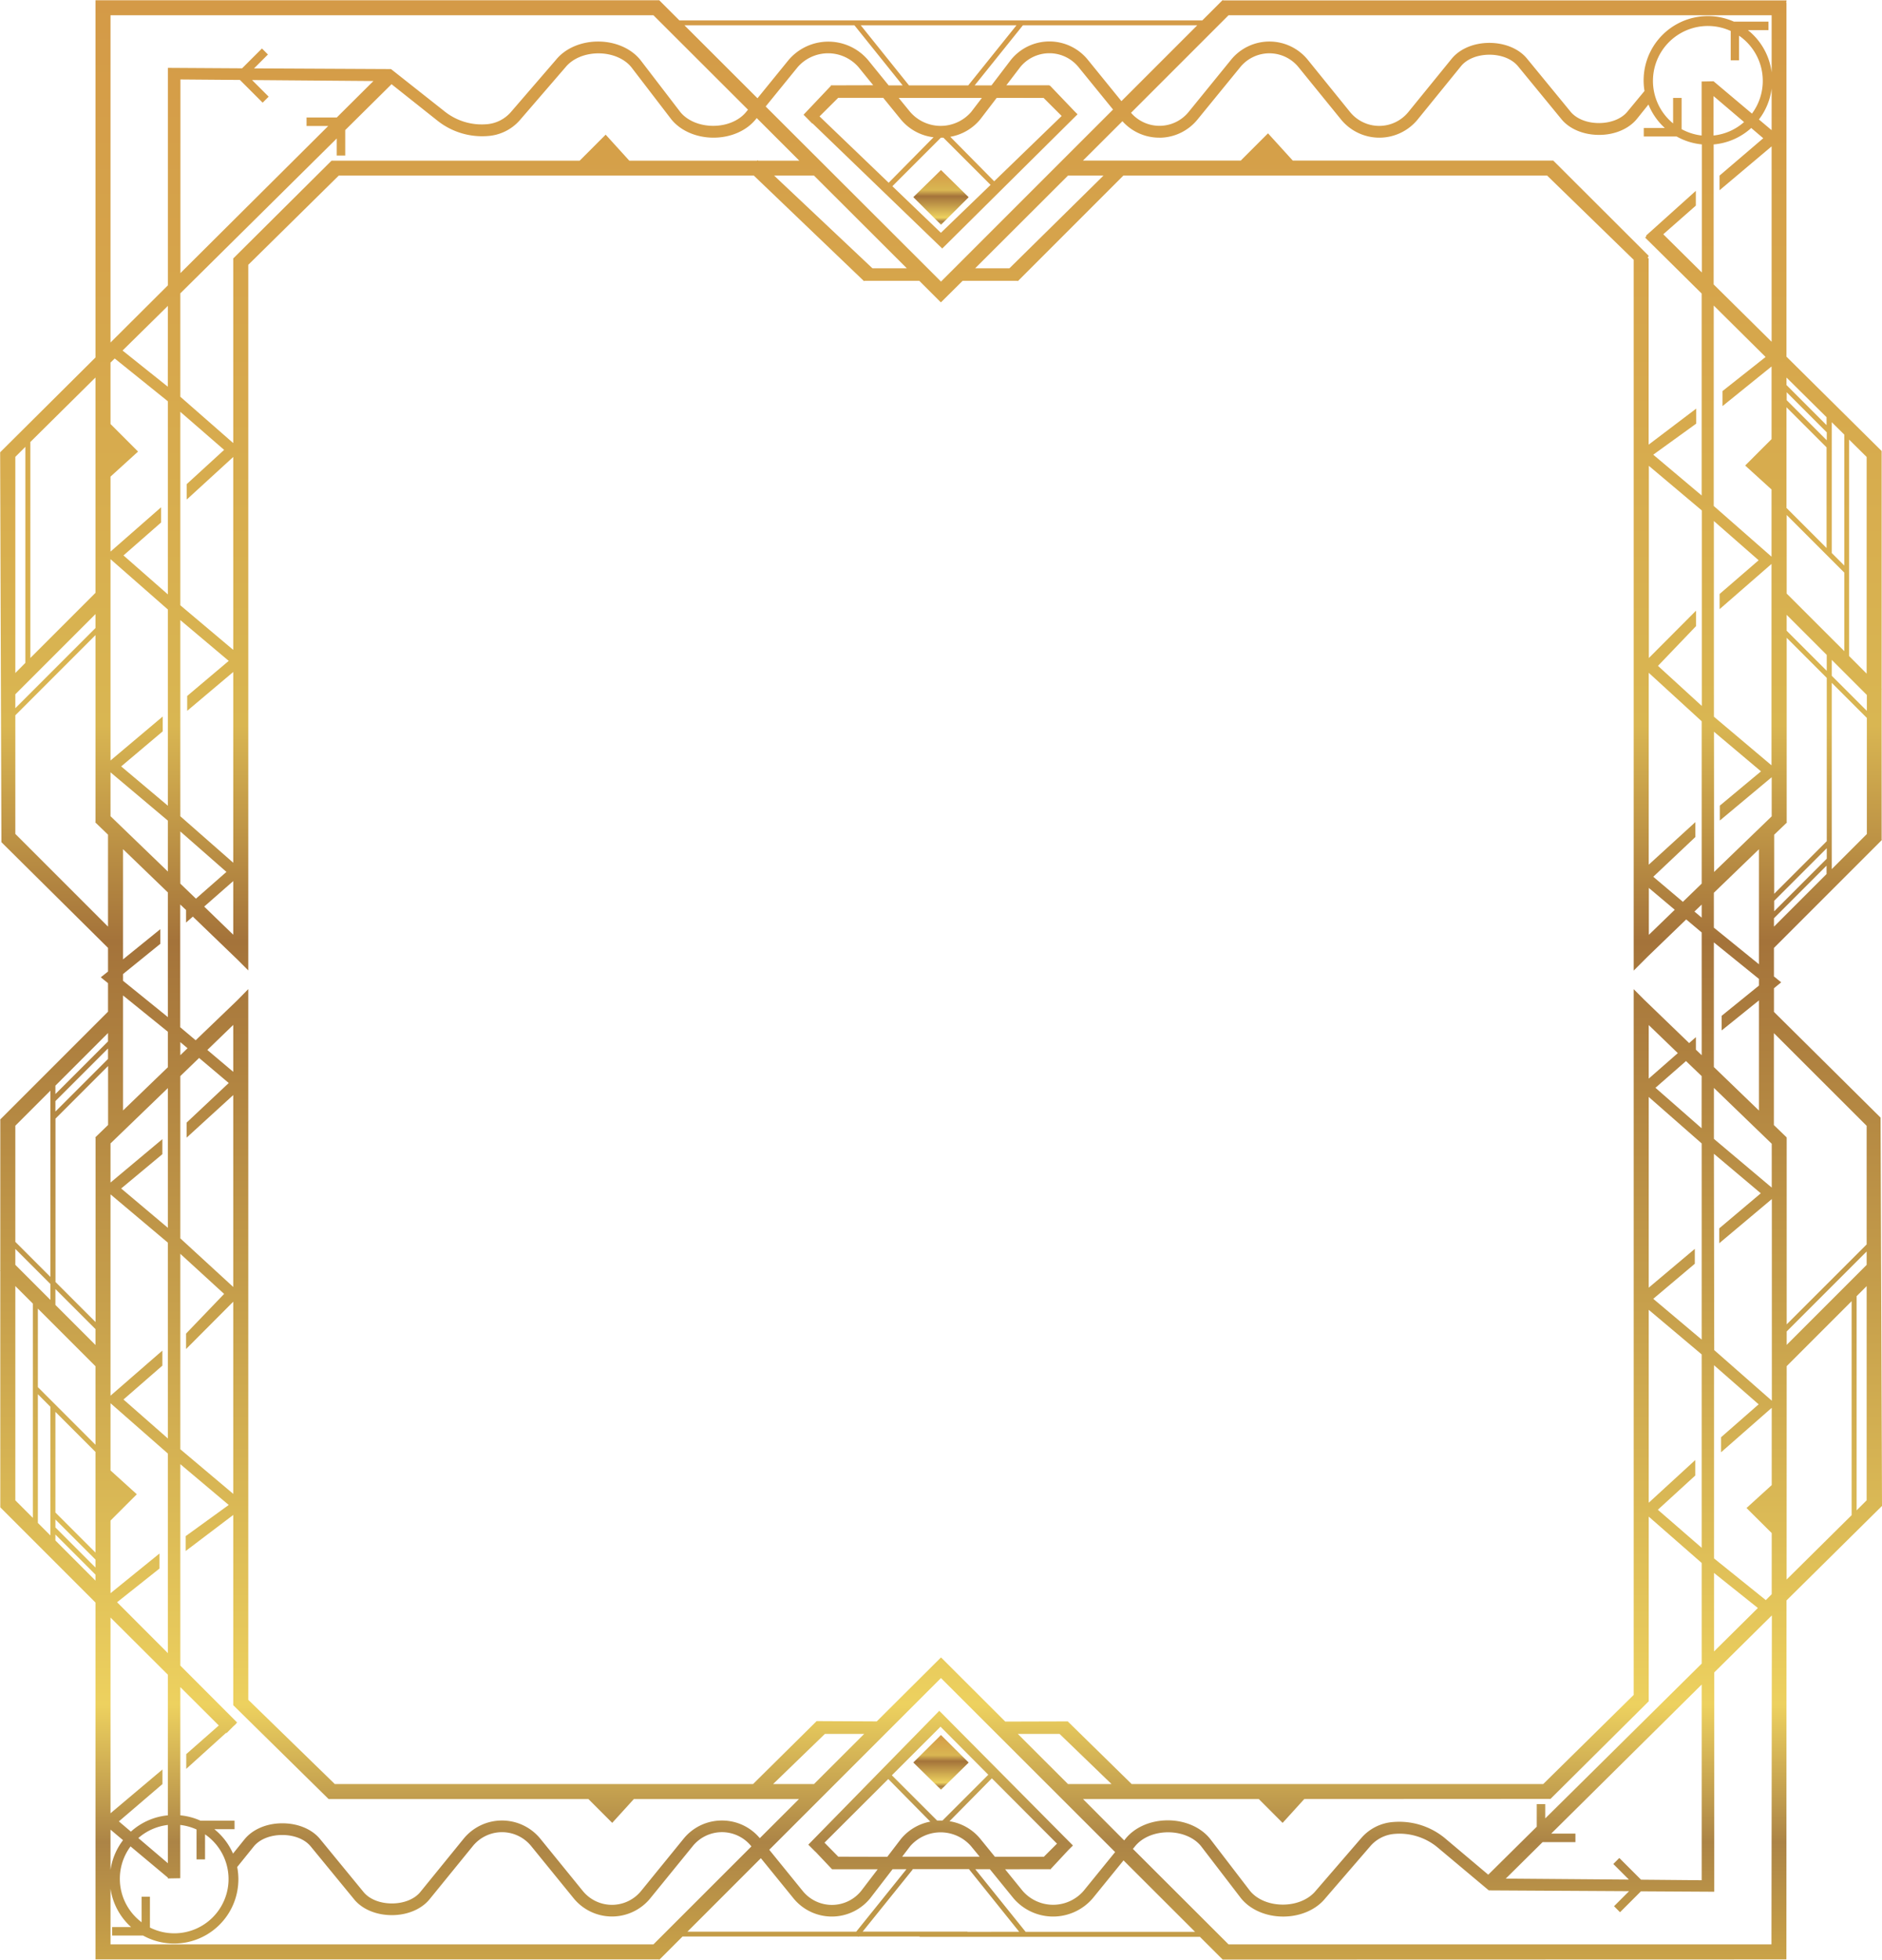 <svg xmlns="http://www.w3.org/2000/svg" xmlns:xlink="http://www.w3.org/1999/xlink" viewBox="0 0 751.37 782.21"><defs><style>.cls-1{fill:url(#Neues_Verlaufsfeld_1);}.cls-2{fill:url(#Neues_Verlaufsfeld_1-2);}.cls-3{fill:url(#Neues_Verlaufsfeld_1-3);}</style><linearGradient id="Neues_Verlaufsfeld_1" x1="375.68" y1="714.34" x2="375.68" y2="692.5" gradientUnits="userSpaceOnUse"><stop offset="0" stop-color="#caa348"/><stop offset="0.06" stop-color="#ac8446"/><stop offset="0.13" stop-color="#edd15f"/><stop offset="0.52" stop-color="#a4733a"/><stop offset="0.63" stop-color="#d9b652"/><stop offset="1" stop-color="#d49a47"/></linearGradient><linearGradient id="Neues_Verlaufsfeld_1-2" x1="959.56" y1="931.12" x2="959.56" y2="148.91" xlink:href="#Neues_Verlaufsfeld_1"/><linearGradient id="Neues_Verlaufsfeld_1-3" x1="375.68" y1="89.71" x2="375.68" y2="67.87" xlink:href="#Neues_Verlaufsfeld_1"/></defs><title>artdeco6</title><g id="layer1" data-name="Ebene 5"><polygon class="cls-1" points="364.62 703.5 375.68 714.34 386.74 703.53 375.68 692.53 375.68 692.5 364.62 703.5"/><path class="cls-2" d="M1335.25,750,1334.68,595l-42.56-42.19v-9.45L1295,541l-2.89-2.34V527.27l43.12-43.12-.18-.11h.06l0-60,.1-.1-.1-.1,0-94.91-38-37.65,0-141.27H1297l.16-.95H1072.2l-.2-.12-8.12,8.12H963l-107.87,0-8.07-8.06L622,149V291.6l-38.06,37.84.5,155.62L627,527.25v9.45L624.11,539l2.89,2.34v11.38l-43.12,43.12.18.11H584l0,60-.1.1.1.1,0,94.41L622,788.56V931H846.93l.19.12,9.26-9.26h70l.19.15.12-.15h24.33V922h41.33l70.6,0,9.07,9.06,225.06-.06.05-143.29Zm-96.2,149.18-8.67-8.67-2.4,2.4,6.23,6.23-49.17-.39,14.71-14.57h13.1v-3.39h-9.67l60.08-59.5V899.4Zm-38.25-24.46v-5.69h-3.39v9l-19.36,19.16-17.51-14.75a28.65,28.65,0,0,0-20.33-6.29,18.61,18.61,0,0,0-13,6.58l-18,20.85c-2.82,3.48-7.74,5.55-13.16,5.55s-10.34-2.07-13.12-5.49l-16-20.86c-3.71-4.57-10-7.29-16.83-7.29s-13.11,2.72-16.82,7.29l-.59.71L1016.27,867l70.18,0,9.5,9.51,8.65-9.52,98.29-.05,39.16-38.9h.07V754.26l21.14,18.5v40.18ZM944.06,890l3.19-4.17a16.11,16.11,0,0,1,24.33,0L975,890H960v0Zm-25.5,0-5.51-5.6L938.51,859l16.78,17a19.91,19.91,0,0,0-11.74,6.95l-5.43,7.1Zm40.81-51.89,19.08,19.18-18.29,18.29-.74,0h0c-.47,0-.94,0-1.4,0l-18.08-18.07Zm15.87,44.74a19.82,19.82,0,0,0-12.28-7l16.91-17.13,26,26.07-5.24,5.24H981.08ZM1003.51,895l-.09-.3.09.07,6.87-7.38,1.86-1.86L959.12,832l0,.13-.21-.38L906.59,885.2l2.82,2.83.05,0,6.62,7h18.21l-6.61,8.65a15,15,0,0,1-23.33,0L891,887.24l68.55-68.54,69.53,69.46-12.59,15.49a16.11,16.11,0,0,1-24.33,0l-7-8.62ZM872.1,875.56a19.65,19.65,0,0,0-15.32,7.29l-16.92,20.8a15,15,0,0,1-23.33,0l-16.91-20.8a19.76,19.76,0,0,0-30.66,0l-17.27,21.24c-2.32,2.85-6.55,4.56-11.32,4.57h0c-4.77,0-9-1.69-11.34-4.54l-17.39-21.19c-3.22-3.92-8.82-6.26-15-6.26h-.11c-6.18,0-11.77,2.4-15,6.36l-4.62,5.74a25.79,25.79,0,0,0-7.46-9.75h8.07v-3.39H663.93a25.6,25.6,0,0,0-8.06-2.14V822.31l15.37,15.32-13,11.43v5.88l15.92-14.39.15.15L677,838l1.11-1-.06-.06.5-.5-22.68-22.71v-80.4l19.33,16.28L658,762.06V768l19-14.4v75.93L715.08,867l.06-.06V867H818.8l9.5,9.5,8.64-9.5h65.91l-15.63,15.61A19.63,19.63,0,0,0,872.1,875.56ZM640.42,906v10.17A21.66,21.66,0,0,1,636,885.9l14.89,12.45v.33h.4l4.56-.08V877.33a21.85,21.85,0,0,1,6.5,1.81v11.94h3.39v-10a21.66,21.66,0,0,1-22,37.2V906ZM628,879.2l5,4.21a25.61,25.61,0,0,0-5,11.88ZM590,417.54V331.27l4-4v86.23Zm0,8.48,32-32v5.57l-32,32Zm89.67-245.2,9.07,9.07,2.4-2.4-6.63-6.63,48.46.39-14.65,14.57H706.27v3.39h8.64l-59,58.71V180.63Zm38.65,23.37V211h3.39V200.83l18.49-18.31,18.11,14.38a28.66,28.66,0,0,0,20.33,6.3,18.65,18.65,0,0,0,13-6.58l18-20.86c2.82-3.47,7.74-5.55,13.16-5.55s10.34,2.08,13.12,5.5l16,20.86c3.71,4.56,10,7.29,16.83,7.29s13.11-2.73,16.82-7.29l.43-.53,17,17H886.59l-.2-.18-.27.18-51,0-9.43-10.38-10.39,10.39-99.06,0L677.07,252H677v73.77l-21.13-18.5V266ZM959.92,183H946.79l-19.27-24,30.6,0h31.59l-19.28,24Zm-.88,5h0l16.85,0-4.29,5.61a16.11,16.11,0,0,1-24.33,0L942.68,188Zm41.49,0,7.21,7.2L980.8,221.26l-17.53-17.75a19.87,19.87,0,0,0,12-7l6.53-8.53Zm-41,53.83-19.38-18.59,19.37-19.37,1,0,18.84,18.84Zm-16-45.24a20,20,0,0,0,13.06,7.11l-17.92,18.15-27.6-26.48,7.44-7.4h18Zm-28-13.61.1.35-.09-.08-10.85,11.45,3.49,3.54.08-.09L960,248.05l0-.12.08.16,54-53.56-1.27-1.27h0L1003,183l-.19.2,0-.24H985.65l5.52-7.23a15,15,0,0,1,23.33,0l13.75,16.9-68.68,68.67-70-69.89,12.75-15.68a16.11,16.11,0,0,1,24.33,0l5.85,7.2Zm131.14,20.9a19.68,19.68,0,0,0,15.32-7.29L1079,175.76a15,15,0,0,1,23.33,0l16.91,20.81a19.76,19.76,0,0,0,30.66,0l17.27-21.25c2.32-2.85,6.55-4.56,11.32-4.57s9,1.69,11.39,4.54l17.39,21.19c3.22,3.93,8.82,6.27,15,6.27h.11c6.18,0,11.77-2.41,15-6.36l4.63-5.76a25.82,25.82,0,0,0,6.53,9.37h-8.4v3.39h13.12a25.46,25.46,0,0,0,10.06,3.15v51.13l-15.4-15.25,13-11.44v-5.89L1241,243l.21.2-.53.54,22.57,22.33v80.61l-19.33-16.28L1261.08,318V312l-19,14.4V252h-.38l.38-1-38.08-38-.06.06V213H1100l-9.88-10.87L1079.25,213h-63L1032,197.29A19.67,19.67,0,0,0,1046.75,203.86ZM1278.18,173v-9.85a21.92,21.92,0,0,1,5.15,31.11L1268,181.35h0l-4.76.09V203a22,22,0,0,1-8-2.54V188h-3.39v10.17a21.92,21.92,0,0,1,23-36.9V173Zm13,27.87-5.07-4.27a25.5,25.5,0,0,0,5.08-12.37Zm-35.42,308-11.83-10L1260.74,483v-5.95l-18.62,17v-76.6l21.14,19.35V501.6Zm7.5,1.1v5.22l-2.89-2.44Zm25.52-218.57L1271.58,305v6l19.58-15.82v29l-10.54,10.54,10.53,9.57v26.82l-23.08-20.25,0-80Zm24.34,76.25-16-16V311.48l16,16Zm-45-10.77L1286,372.54,1270.42,386v6.05L1291.14,374v80.39l-23-19.41Zm29.07,37.44,16,16v6.35l-16-16Zm-33.88,36.37-17.5-16L1261,398.83v-6.17l-18.83,18.89v-76.7l21.14,17.8Zm-21.14,72.64,10.34,8.71-10.34,10Zm26-62.35,18.77,15.81-16.44,13.69v5.95l20.71-17.3v15.62l-23,22.2Zm29.15,36.2-.12-.12h0l0-73.57,16,16v65.18l-21,21V482.09Zm-5.12,31.29,21-21v4.18l-21,21Zm23-87,14,14v46.35l-14,14Zm0-2.82v-6.35l14,14v6.35Zm-18-32.81V354.47l23,23v31.35Zm23-11.19-5-5V317.44l5,4.95Zm-7-50-16-16v-3.17l16,16ZM1268,187.26l12.18,10.37A21.81,21.81,0,0,1,1268,203ZM986.89,256H973.2l37.06-37h14.17Zm-54.7,0-39.25-37h15.92l37.06,37ZM665.4,510.77,677,500.59V522ZM628,452.46V372.1l22.91,20.1v78.32l-18.65-15.7,16.59-14V434.9Zm49-121.15v77l-21.13-17.8V313.29l17.49,15.19-14.93,13.66v6.17Zm-21.13,65.11L675.2,412.7l-16.59,14v5.94L677,417.13v76.14l-21.13-18.55Zm-5-93.16-18.06-14.43L650.91,271ZM629.68,292l21.23,17.09v77.08l-17.73-15.56,15-13.14V351.4L628,369.08V339.15l11-10-11-11V293.64ZM628,474.69V457.18l22.91,19.29v20.32Zm27.87,6.09,18.41,16.15-12.17,10.68-6.24-6Zm2.3,31.36v5l2.7-2.37L678.75,532l4.25,4.25V254.61L719.12,219H884.84l44,42.14L929,261h21.9l8.57,8.56,0-.12.07.15L968.2,261h21.89l.14.14L1032.36,219h169.21l34.55,33.62V536.32l5.69-5.69,15.27-14.73,6.18,5.2v49l-2.31-2.22v-5l-2.7,2.37L1240.37,548l-4.25-4.26V825.42L1200,861H1035.68L1010.17,836l-24.95.07-25.6-25.56,0,.12-.07-.15L933.92,836l-24-.12L884.54,861h-167L683,827.38V543.71l-4.45,4.53h0L662,564.13l-6.17-5.2v-49Zm670.95,150.13v85.49l-4,4V666.27Zm0-8.48-31.92,31.92v-5.35l31.92-31.92Zm-87,94.93v-77l21.14,17.8v77.19l-17.5-15.19,14.93-13.66v-6.17Zm11.61-179.46-11.61,10.18V558.06Zm9.53,114.35-19.33-16.28,16.59-14v-5.94l-18.4,15.49V586.76l21.14,18.55Zm4.88-74.17,18.72,15.77-16.59,14v5.94l21-17.64,0,80.5-23-20.21Zm23.09-4v17.5l-23.09-19.45V583.15Zm-28-6.19-18.42-16.15L1257,572.43l6.25,6ZM990.23,841h16.68l20.73,20h-17.38Zm-81.37,20H892.54l20.67-20h15.68ZM630.62,788.44,647.54,775v-6L628,784.84v-29l10.5-10.5L628,735.83V709l22.91,20.1v79.66Zm-24.62-76,16,16v40.18l-16-16Zm44.91,10.64-17.73-15.56L648.7,694v-6L628,706V625.63l22.91,19.29ZM622,685.76l-16-16v-6.35l16,16Zm33.87-36.39,17.49,16L658.17,681.2v6.17L677,668.48v76.7l-21.13-17.8ZM677,576.73,666.66,568,677,558Zm-18.25-9.42-2.88,2.78v-5.22Zm4.62,3.88,11.83,10L658.38,597v6L677,586v76.6L655.87,643.2V578.43ZM650.91,639l-18.65-15.71,16.44-13.69v-6L628,620.92V605.31l22.91-22.1Zm-29-36.1.12.12v73.59l-16-16V595.41l21-21v23.53ZM627,571.59l-21,21v-4.18l21-21Zm-23,87-14-14V598.24l14-14Zm0,2.82v6.35l-14-14v-6.35Zm18,32.83v31.35l-23-23V671.24Zm-23,11.17,5,5v51.37l-5-5Zm7,50,16,16v3.18l-16-16Zm44.91,137.2-11.8-10.05a21.63,21.63,0,0,1,11.8-5.23Zm617.27-115.87,17.51,14-17.5,17.33Zm20.69,10.85-20.69-16.65,0-77.11L1286,709.44l-15,13.14v6l20.22-17.74v30.84l-10.06,9.15,10.06,10v24.39Zm8.33-93.39,25.92-25.93v85.42l-25.95,25.69Zm31.92-95.93v47.35l-31.92,31.91,0-74.52h-.08l.09-.09-5.12-4.94v-36.7Zm-43-6.09-18-17.37,0-49.75,18,14.58V540h0v2.3l-14.88,12.06v5.85l14.88-12Zm-18-73V505.26l18-17.38v45.91Zm24-3.76,21-21v3.35l-21,21Zm30-104.65V324.37l7,6.93v86.49Zm-9-95.33v3.16l-16-16v-3Zm-45.08-53V206.56a25.54,25.54,0,0,0,15-6.56l4.8,4.09L1270.39,219v5.85l20.79-17.52,0,78ZM1074.36,155h216.83V177.8a25.64,25.64,0,0,0-9.47-16.86h8.21v-3.39h-13.8a25.4,25.4,0,0,0-10.39-2.21,25.66,25.66,0,0,0-25.31,29.88l-6.79,8.21c-2.3,2.85-6.53,4.57-11.3,4.6h-.09c-4.77,0-9-1.7-11.34-4.54l-17.39-21.19c-3.22-3.93-8.82-6.27-15-6.27h-.06c-6.17,0-11.77,2.37-15,6.31l-17.28,21.25a15,15,0,0,1-23.33,0L1106,172.78a19.75,19.75,0,0,0-30.65,0l-16.92,20.81a15,15,0,0,1-23,.34Zm-42.76,34.28-13.43-16.53a19.75,19.75,0,0,0-30.7.06L979.71,183H973l19.27-24h69.61ZM925,159l19.27,24h-5.6l-8.27-10.18a20.82,20.82,0,0,0-31.65,0l-12.45,15.31L857.13,159Zm-297-4H844.76l37.75,37.69-.73.9c-2.82,3.47-7.74,5.55-13.16,5.55s-10.34-2.08-13.12-5.5l-16-20.86c-3.72-4.56-10-7.29-16.83-7.29s-13.11,2.73-16.78,7.24l-18,20.86a14.2,14.2,0,0,1-9.8,4.91,23.78,23.78,0,0,1-16.89-5.27l-21.21-16.75-54.69-.27,5.55-5.55-2.39-2.4-7.93,7.92L650.92,176v.27h0v2l0,2.26h0v82.26L628,285.63Zm-6,230.54-26,26V325.33l26-25.75Zm-32,96.22V434.41l32-32V477l-.12.12,5.12,4.94v36.7Zm43,6.09,17.91,17.28v49.76L633,540.39V540h0v-2.3l14.88-12.06v-5.85L633,531.84Zm17.91,72.89v14.14L633,592.15V546.24ZM627,564.59l-21,21v-3.35l21-21ZM597,669.24v85.53l-7-7V662.24Zm9,94.55v-2.38l16,16v2.4Zm44.91,53.58v56.12A25.5,25.5,0,0,0,636.14,880l-4.8-4.09,17.39-14.89V855.2L628,872.67V794.54ZM844.76,925H628V902.76a25.64,25.64,0,0,0,8.21,15.33h-7.55v3.39H641A25.66,25.66,0,0,0,679.05,899a26.13,26.13,0,0,0-.47-4.88l0,0,6.6-8.18c2.3-2.86,6.53-4.58,11.3-4.6h.09c4.77,0,9,1.69,11.34,4.54l17.39,21.19c3.22,3.92,8.82,6.26,15,6.26h.06c6.17,0,11.77-2.37,15-6.31l17.28-21.24a15,15,0,0,1,23.32,0l16.92,20.8a19.75,19.75,0,0,0,30.65,0l16.92-20.8a15,15,0,0,1,23.33,0l.1.12Zm42.89-34.4,13,16a19.75,19.75,0,0,0,30.7-.06L940.23,895h5.55l-20.06,24.93H858.33ZM970.12,920v-.09H928.29l20-24.83-.13-.1h11v0h11.71l-.09.07,20,24.92Zm23.23,0-20.1-25h5.82l9.43,11.6a20.82,20.82,0,0,0,31.65,0l12.29-15.12L1061,920Zm42.83-33.11.89-1.08c2.82-3.48,7.74-5.55,13.16-5.55s10.34,2.07,13.12,5.49l16,20.86c3.71,4.57,10,7.29,16.83,7.29s13.11-2.72,16.78-7.24l18-20.85a14.22,14.22,0,0,1,9.8-4.92,23.8,23.8,0,0,1,16.84,5.23l20.67,17.33,56,.32-6,6,2.39,2.4,8.35-8.35,29.27.17v-.27h0V901.8l0-2.36h0l0-83,23-22.75L1291.12,925H1074.36Z" transform="translate(-583.88 -148.91)"/><polygon class="cls-3" points="386.74 78.72 375.68 67.87 364.62 78.69 375.68 89.69 375.68 89.72 386.74 78.72"/></g></svg>
